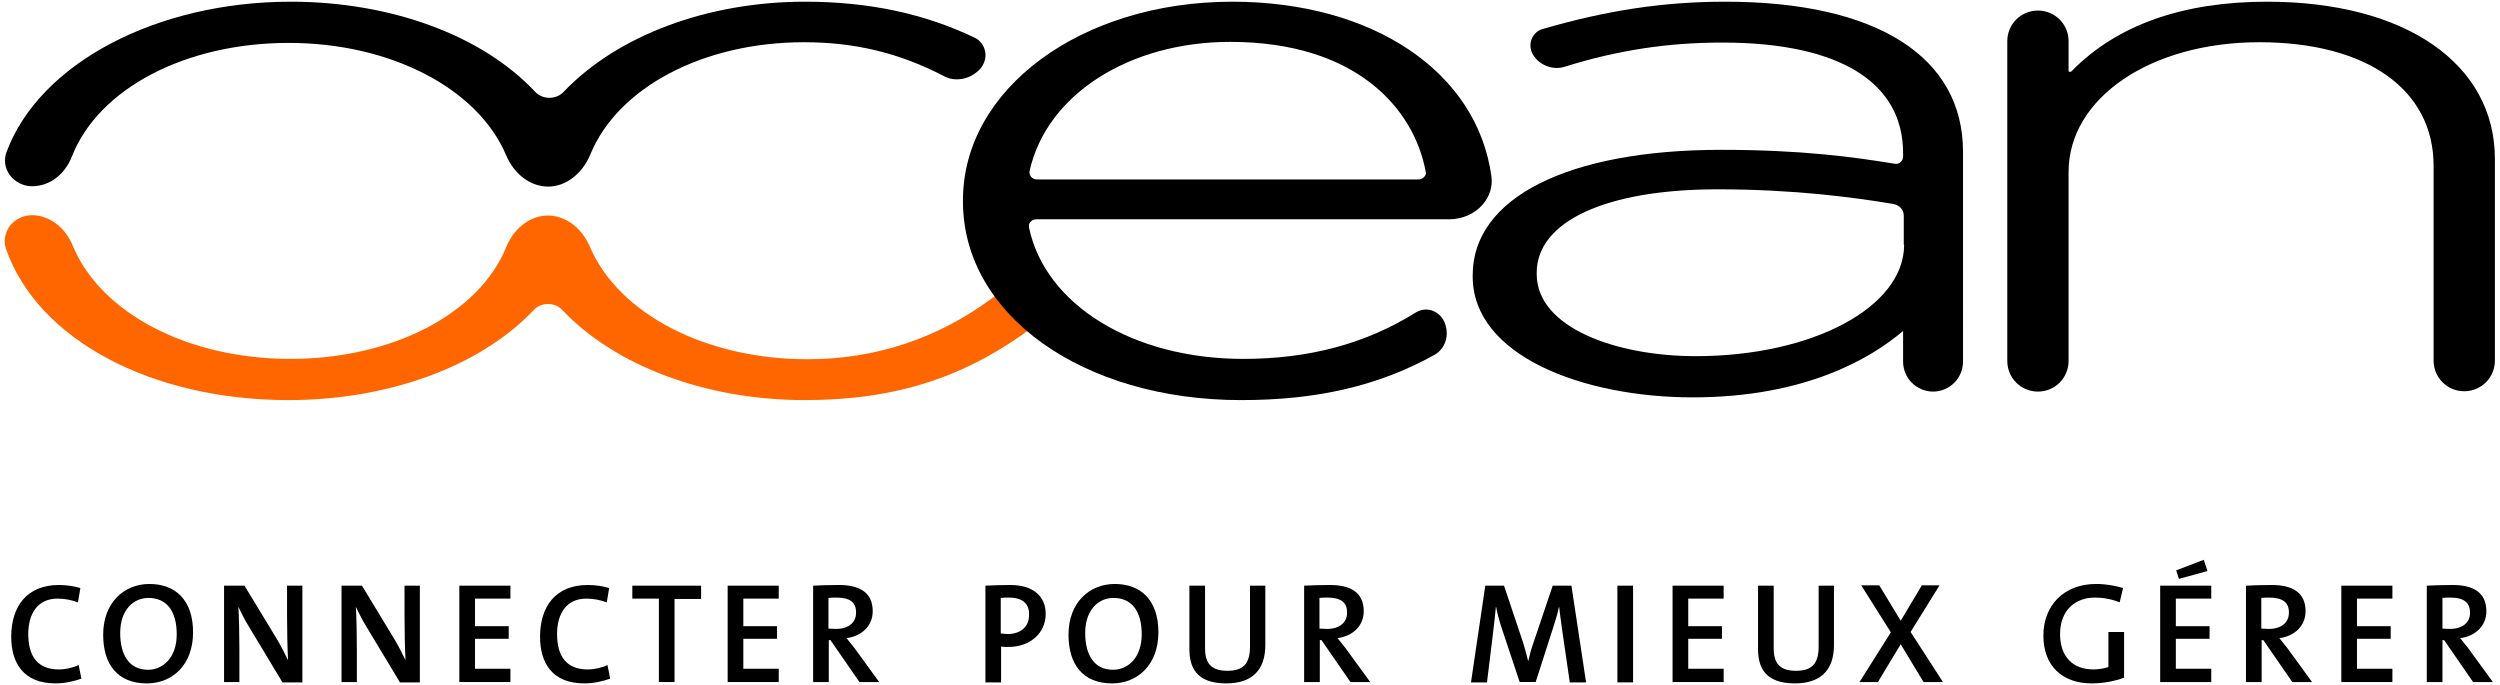 <svg id="Layer_1" xmlns="http://www.w3.org/2000/svg" xmlns:xlink="http://www.w3.org/1999/xlink"
    x="0px" y="0px" viewBox="0 0 734.2 201.3" xml:space="preserve"><style type="text/css">
	.st0{fill:#FF6600;}
</style><g><path class="st0" d="M236.4,117.5c-28.9,0-55.6-9.9-71.3-26.5c-2.2-2.3-6.1-2.3-8.3,0c-15.7,16.6-42.7,26.5-72.1,26.5 c-40.3,0-73.6-17.8-82.9-44.3c-0.8-2.2-0.4-4.6,0.9-6.6c1.5-2.1,4-3.4,6.7-3.4c5,0,9.7,3.5,11.9,8.8c8.2,20,33.9,33.4,64,33.4 c29.9,0,55.4-13.2,63.4-32.9c2.3-5.6,7.1-9.2,12.2-9.2c5.2,0,10,3.6,12.4,9.3c8.5,19.7,34.1,32.9,63.8,32.9 c20.1,0,38.4-6.1,54.5-18.1l0.6-0.4l13,7.6l-1.3,1C284,110.7,263.2,117.5,236.4,117.5z"></path><path d="M161,54.8c-5.2,0-10-3.6-12.4-9.3c-8.4-19.7-34.1-32.9-63.8-32.9C54.5,12.6,28.9,26,21.1,46c-2.1,5.3-6.6,8.7-11.7,8.7 c-2.6,0-5.1-1.3-6.6-3.4c-1.4-2-1.7-4.4-0.9-6.6C11.5,18.7,45.8,0.5,85.4,0.5c29.4,0,56.3,9.9,71.8,26.5c2.2,2.3,6.1,2.3,8.3,0 c15.8-16.6,42.3-26.5,70.9-26.5c18.8,0,35.1,3.5,49.9,10.6c1.6,0.8,2.6,2.2,3,3.9c0.4,1.9-0.2,3.8-1.5,5.3c-1.8,1.9-4.2,3-6.8,3 l0,0c-1.4,0-2.7-0.3-3.9-1c-12.9-6.7-25.9-9.9-41-9.9c-29.4,0-54.6,13.2-62.7,32.9C171,51.1,166.1,54.8,161,54.8z"></path><path d="M438,51.8c-4.2-30.7-34.8-51.3-76.1-51.3c-44.4,0-79.1,25.6-79.1,58.3v0.4c0,33.2,35.1,58.3,81.7,58.3 c22.4,0,40.4-4.2,56.8-13.3c3.2-1.8,4.5-5.9,2.9-9.6c-0.9-2.2-3.1-3.7-5.4-3.7c-1,0-2,0.3-2.9,0.8c-14.7,9.2-31.3,13.7-50.8,13.7 c-32.4,0-58.2-15.9-62.9-38.6c-0.1-0.6,0-1.2,0.4-1.6c0.4-0.5,1.1-0.8,1.8-0.8h121.2c3.8,0,7.5-1.6,9.8-4.3 C437.5,57.7,438.4,54.8,438,51.8z M418.3,51.9c-0.4,0.5-1.1,0.8-1.8,0.8h-112c-0.7,0-1.3-0.3-1.7-0.8c-0.4-0.5-0.6-1.2-0.4-1.8 c5-22.3,29.2-37.8,58.9-37.8c37.1,0,54,19.7,57.4,38.1C418.9,51.1,418.6,51.6,418.3,51.9z"></path><path d="M506.7,0.5c-18.1,0-34.6,2.5-53.6,8c-1.5,0.4-2.7,1.5-3.3,3c-0.6,1.5-0.4,3.3,0.5,4.7c1.9,3,5.8,4.5,9.2,3.4 c15.7-4.9,30.4-7.1,46.3-7.1c34.2,0,53.1,11.5,53.1,32.5V46c0,1.3-1.2,2.3-2.4,2.1c-12.1-2-27.6-4.1-51-4.1c-45,0-73,14.1-73,36.8 v0.4c0,23.3,32.5,35.5,64.6,35.5c33.3,0,52.5-11.6,61.8-19.5v9c0,4.9,4,8.8,8.8,8.8c4.9,0,8.8-4,8.8-8.8V44.6 C576.5,16.6,551.1,0.5,506.7,0.5z M559.2,71.9c0,18.3-26.9,32.7-61.2,32.7c-23.2,0-46.7-8.3-46.7-24.1v-0.4 c0-15.1,20.4-24.5,53.1-24.5c22.6,0,40.3,2.4,51.6,4.3c1.8,0.3,3.1,1.7,3.1,3.4V71.9z"></path><path d="M723.7,114.9c-5,0-9-4-9-9V48.7c0-22.4-19.6-36.3-51.2-36.3c-31.9,0-56,16.4-56,38.1v55.5c0,5-4,9-9,9c-5,0-9-4-9-9V12.1 c0-5,4-9,9-9c5,0,9,4,9,9v8.7c0,0.2,0.2,0.3,0.4,0.3c0.1,0,0.3,0,0.5-0.2c13.2-13.5,32.5-20.4,57.4-20.4 c40.6,0,66.9,18.2,66.9,46.2v59.2C732.7,110.9,728.7,114.9,723.7,114.9z"></path></g><g><path d="M16.3,200.7c-9.5,0-13-6.1-13-13.7c0-8.8,4.5-15.2,14-15.2c2.1,0,4.4,0.3,6.3,0.9l-0.7,4.2c-1.9-0.7-3.9-1.1-6-1.1 c-5.9,0-8.6,4.5-8.6,10.4c0,6.6,2.8,10.4,9,10.4c1.9,0,4.2-0.5,5.8-1.3l0.8,4C21.7,200.1,19,200.7,16.3,200.7z"></path><path d="M43.1,200.7c-8.6,0-12.8-5.6-12.8-14.3c0-9.4,6.1-14.9,13.6-14.9c7.6,0,12.8,4.7,12.8,14.2 C56.7,195.2,50.7,200.7,43.1,200.7z M43.6,175.6c-4.4,0-8.3,3.5-8.3,10.3c0,6.4,2.6,10.8,8.2,10.8c4.2,0,8.4-3.4,8.4-10.4 C51.9,179.4,48.9,175.6,43.6,175.6z"></path><path d="M82.9,200.3l-9.7-16.1c-1.3-2.1-2.3-4.1-3.2-6c0.2,2.8,0.3,8.5,0.3,12.6v9.5h-4.5V172h6l9.4,15.5c1.3,2.1,2.4,4.4,3.4,6.4 c-0.2-3.2-0.3-9.3-0.3-13.5V172h4.5v28.4H82.9z"></path><path d="M117.4,200.3l-9.7-16.1c-1.3-2.1-2.3-4.1-3.2-6c0.2,2.8,0.3,8.5,0.3,12.6v9.5h-4.5V172h6l9.4,15.5c1.3,2.1,2.4,4.4,3.4,6.4 c-0.2-3.2-0.3-9.3-0.3-13.5V172h4.5v28.4H117.4z"></path><path d="M134.9,200.3V172h15v3.8h-10.4v8.1h9.9v3.7h-9.9v8.8h10.4v3.9H134.9z"></path><path d="M171.6,200.7c-9.5,0-13-6.1-13-13.7c0-8.8,4.5-15.2,14-15.2c2.1,0,4.4,0.3,6.3,0.9l-0.7,4.2c-1.9-0.7-3.9-1.1-6-1.1 c-5.9,0-8.6,4.5-8.6,10.4c0,6.6,2.8,10.4,9,10.4c1.9,0,4.2-0.5,5.8-1.3l0.8,4C177,200.1,174.3,200.7,171.6,200.7z"></path><path d="M198.1,175.8v24.5h-4.6v-24.5h-7.8V172h20.2v3.9H198.1z"></path><path d="M213.7,200.3V172h15v3.8h-10.4v8.1h9.9v3.7h-9.9v8.8h10.4v3.9H213.7z"></path><path d="M252.4,200.3l-8.5-12.3h-0.5v12.3h-4.6V172c2.1-0.1,4.4-0.2,7.6-0.2c5.9,0,9.9,2.1,9.9,7.7c0,4.5-3.5,7.4-7.7,7.9 c0.8,1,1.7,2.1,2.4,3l7.2,9.9H252.4z M245.7,175.5c-0.9,0-1.7,0-2.4,0.1v9c0.4,0,1.2,0.1,2.2,0.1c3.7,0,5.9-1.9,5.9-4.7 C251.5,176.9,249.6,175.5,245.7,175.5z"></path><path d="M296.1,190c-0.6,0-1.4,0-2.1-0.1v10.5h-4.6V172c2.2-0.1,4.6-0.2,7.3-0.2c6.7,0,10.4,3.3,10.4,8.5 C307.1,185.8,302.7,190,296.1,190z M296.3,175.5c-0.9,0-1.6,0-2.4,0.1V186c0.6,0.1,1.3,0.2,2,0.2c3.8,0,6.3-2.1,6.3-5.5 C302.4,177.5,300.5,175.5,296.3,175.5z"></path><path d="M326.6,200.7c-8.6,0-12.8-5.6-12.8-14.3c0-9.4,6.1-14.9,13.6-14.9c7.6,0,12.8,4.7,12.8,14.2 C340.2,195.2,334.1,200.7,326.6,200.7z M327,175.6c-4.4,0-8.3,3.5-8.3,10.3c0,6.4,2.6,10.8,8.2,10.8c4.2,0,8.4-3.4,8.4-10.4 C335.3,179.4,332.3,175.6,327,175.6z"></path><path d="M360.1,200.7c-8.9,0-10.8-4.9-10.8-10.1V172h4.6v18.4c0,3.8,1.3,6.6,6.5,6.6c4.6,0,6.7-1.9,6.7-7.2V172h4.5v17.4 C371.6,197,367.5,200.7,360.1,200.7z"></path><path d="M396.6,200.3l-8.5-12.3h-0.5v12.3h-4.6V172c2.1-0.1,4.4-0.2,7.6-0.2c5.9,0,9.9,2.1,9.9,7.7c0,4.5-3.5,7.4-7.7,7.9 c0.8,1,1.7,2.1,2.4,3l7.2,9.9H396.6z M389.9,175.5c-0.9,0-1.7,0-2.4,0.1v9c0.4,0,1.2,0.1,2.2,0.1c3.7,0,5.9-1.9,5.9-4.7 C395.7,176.9,393.7,175.5,389.9,175.5z"></path><path d="M461,200.3l-2.2-15.1c-0.4-2.9-0.7-5.1-0.9-6.9h-0.1c-0.3,1.6-0.8,3.4-1.5,5.5l-5.3,16.5h-4.7l-5.1-15.3 c-0.8-2.4-1.4-4.5-1.8-6.7h-0.1c-0.2,2.4-0.5,4.7-0.8,7.4l-1.8,14.7H432l4.2-28.4h5.5l5.5,16.4c0.5,1.6,1.1,3.7,1.6,5.8h0 c0.5-2.1,0.9-3.7,1.6-5.6L456,172h5.5l4.3,28.4H461z"></path><path d="M475,200.3V172h4.6v28.4H475z"></path><path d="M491.2,200.3V172h15v3.8h-10.4v8.1h9.9v3.7h-9.9v8.8h10.4v3.9H491.2z"></path><path d="M527.1,200.7c-8.9,0-10.8-4.9-10.8-10.1V172h4.6v18.4c0,3.8,1.3,6.6,6.5,6.6c4.6,0,6.7-1.9,6.7-7.2V172h4.5v17.4 C538.6,197,534.5,200.7,527.1,200.7z"></path><path d="M564.9,200.3l-6.7-11.1l-6.7,11.1h-5.4l9.2-14.6l-8.7-13.8h5.3l6.3,10.4l6.2-10.4h5.2l-8.5,13.7l9.5,14.7H564.9z"></path><path d="M614.3,200.7c-8.8,0-14.2-5.3-14.2-14c0-8.8,5.9-15.2,15.5-15.2c2.9,0,5.6,0.5,7.9,1.2l-1,4.2c-2.2-0.9-4.7-1.4-7.3-1.4 c-5.7,0-10.2,3.7-10.2,10.7c0,6.6,3.7,10.4,9.8,10.4c1.6,0,3.1-0.3,4.4-0.7v-10.3h4.6V199C621,200.1,617.5,200.7,614.3,200.7z"></path><path d="M634.4,200.3V172h15v3.8H639v8.1h9.9v3.7H639v8.8h10.4v3.9H634.4z M639.9,170l-0.8-2.5l8.1-3.1l1.1,3.3L639.9,170z"></path><path d="M673.2,200.3l-8.5-12.3h-0.5v12.3h-4.6V172c2.1-0.1,4.4-0.2,7.6-0.2c5.9,0,9.9,2.1,9.9,7.7c0,4.5-3.5,7.4-7.7,7.9 c0.8,1,1.7,2.1,2.4,3l7.2,9.9H673.2z M666.5,175.5c-0.9,0-1.7,0-2.4,0.1v9c0.4,0,1.2,0.1,2.2,0.1c3.7,0,5.9-1.9,5.9-4.7 C672.3,176.9,670.3,175.5,666.5,175.5z"></path><path d="M687.6,200.3V172h15v3.8h-10.4v8.1h9.9v3.7h-9.9v8.8h10.4v3.9H687.6z"></path><path d="M726.3,200.3l-8.5-12.3h-0.5v12.3h-4.6V172c2.1-0.1,4.4-0.2,7.6-0.2c5.9,0,9.9,2.1,9.9,7.7c0,4.5-3.5,7.4-7.7,7.9 c0.8,1,1.7,2.1,2.4,3l7.2,9.9H726.3z M719.7,175.5c-0.9,0-1.7,0-2.4,0.1v9c0.4,0,1.2,0.1,2.2,0.1c3.7,0,5.9-1.9,5.9-4.7 C725.4,176.9,723.5,175.5,719.7,175.5z"></path></g></svg>